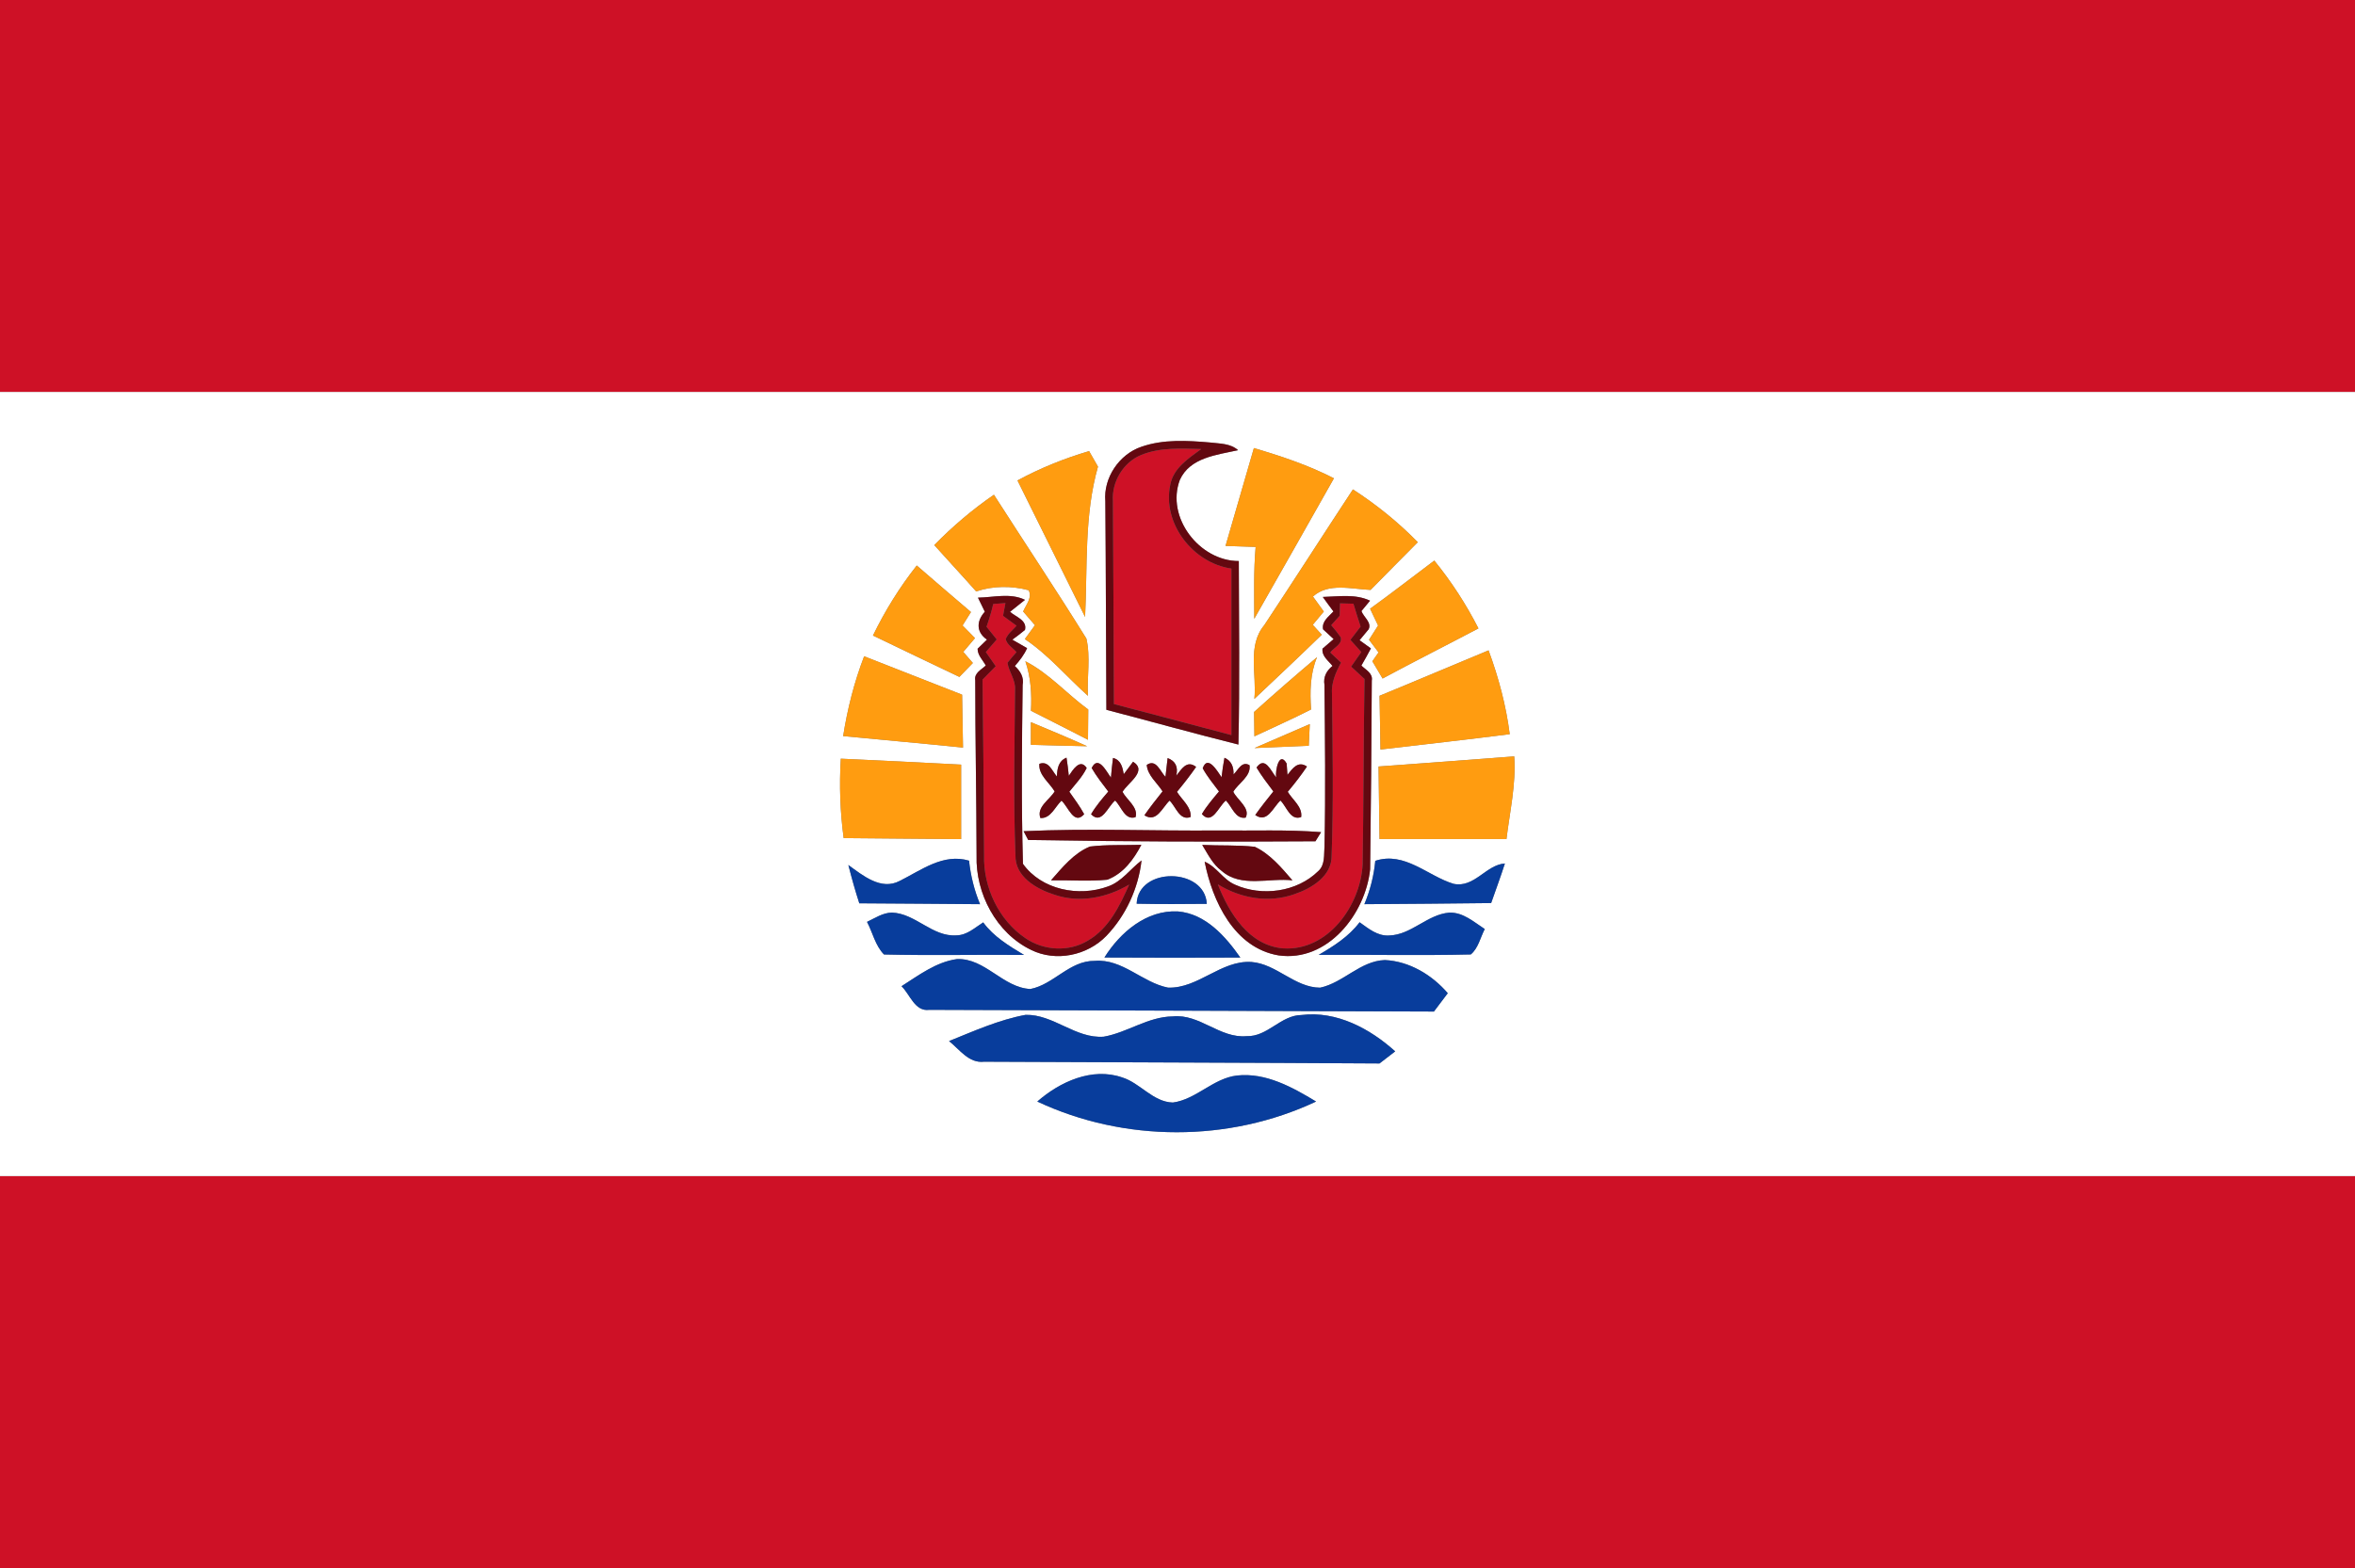 <?xml version="1.0" encoding="UTF-8" ?>
<!DOCTYPE svg PUBLIC "-//W3C//DTD SVG 1.1//EN" "http://www.w3.org/Graphics/SVG/1.1/DTD/svg11.dtd">
<svg width="512px" height="341px" viewBox="0 0 512 341" version="1.1" xmlns="http://www.w3.org/2000/svg">
<rect x="0" y="0" width="512" height="341" fill="#808080" stroke="none"/>
<g id="#ce1126ff">
<path fill="#ce1126" opacity="1.00" d=" M 0.00 0.00 L 512.00 0.00 L 512.00 85.25 C 341.33 85.25 170.67 85.25 0.00 85.25 L 0.00 0.00 Z" />
<path fill="#ce1126" opacity="1.00" d=" M 248.06 98.96 C 252.20 97.24 256.79 97.55 261.16 97.65 C 258.42 99.67 255.15 101.75 254.44 105.36 C 252.60 113.79 259.35 122.45 267.72 123.65 C 267.73 135.72 267.73 147.79 267.72 159.86 C 259.22 157.57 250.69 155.36 242.18 153.11 C 242.09 138.40 242.08 123.68 241.96 108.97 C 241.67 104.80 244.19 100.57 248.06 98.96 Z" />
<path fill="#ce1126" opacity="1.00" d=" M 215.94 131.35 C 216.82 131.28 217.70 131.21 218.59 131.15 C 218.41 132.08 218.24 133.00 218.07 133.93 C 219.05 134.64 220.03 135.36 221.01 136.07 C 220.20 137.01 219.12 137.79 218.65 138.98 C 218.94 140.24 220.20 140.89 220.99 141.82 C 220.31 142.57 219.66 143.34 219.04 144.14 C 219.34 146.14 220.82 147.84 220.68 149.94 C 220.58 161.96 220.29 173.99 220.77 186.00 C 220.66 190.69 225.39 193.36 229.30 194.59 C 234.74 196.43 240.65 195.24 245.50 192.36 C 243.45 196.97 241.09 201.91 236.54 204.54 C 232.41 207.08 226.89 206.75 222.93 204.02 C 217.12 200.09 213.76 192.95 213.95 185.98 C 213.87 173.25 213.79 160.52 213.62 147.79 C 214.57 146.82 215.53 145.85 216.48 144.88 C 215.76 143.85 215.05 142.82 214.33 141.80 C 215.12 140.89 215.91 139.97 216.70 139.06 C 215.96 138.14 215.22 137.22 214.48 136.30 C 215.05 134.68 215.55 133.03 215.94 131.35 Z" />
<path fill="#ce1126" opacity="1.00" d=" M 291.33 131.21 C 292.30 131.24 293.27 131.27 294.25 131.29 C 294.74 132.95 295.27 134.61 295.81 136.26 C 295.07 137.22 294.32 138.18 293.59 139.15 C 294.37 140.04 295.16 140.92 295.96 141.80 C 295.22 142.86 294.48 143.91 293.75 144.97 C 294.72 145.86 295.69 146.76 296.66 147.66 C 296.43 161.11 296.47 174.56 296.25 188.00 C 295.77 196.92 288.72 206.88 278.97 206.24 C 271.54 205.62 267.22 198.59 264.77 192.31 C 269.70 195.35 275.82 196.44 281.37 194.47 C 285.13 193.21 289.60 190.54 289.51 186.02 C 289.93 174.36 289.74 162.67 289.59 151.00 C 289.39 148.52 290.40 146.23 291.55 144.10 C 290.77 143.37 289.99 142.64 289.22 141.90 C 289.97 140.83 291.91 140.10 291.48 138.58 C 290.83 137.67 290.15 136.79 289.42 135.96 C 289.88 135.44 290.80 134.42 291.26 133.91 C 291.28 133.23 291.32 131.88 291.33 131.21 Z" />
<path fill="#ce1126" opacity="1.00" d=" M 0.00 255.75 C 170.67 255.75 341.33 255.75 512.00 255.75 L 512.00 341.00 L 0.00 341.00 L 0.00 255.75 Z" />
</g>
<g id="#ffffffff">
<path fill="#ffffff" opacity="1.00" d=" M 0.00 85.25 C 170.67 85.25 341.33 85.25 512.00 85.25 L 512.00 255.75 C 341.33 255.75 170.67 255.75 0.00 255.75 L 0.00 85.25 M 248.15 97.16 C 243.34 98.78 239.87 103.91 240.31 108.99 C 240.44 124.11 240.44 139.24 240.54 154.36 C 250.11 156.86 259.64 159.52 269.24 161.92 C 269.55 148.62 269.35 135.31 269.33 122.01 C 260.79 122.03 253.43 112.51 256.51 104.36 C 258.72 99.47 264.58 98.93 269.17 97.90 C 267.49 96.40 265.18 96.49 263.10 96.23 C 258.13 95.80 252.94 95.49 248.15 97.16 M 221.21 104.48 C 226.11 114.38 231.02 124.27 235.91 134.17 C 236.45 123.27 235.69 112.08 238.71 101.48 C 238.06 100.35 237.42 99.23 236.78 98.10 C 231.39 99.69 226.16 101.80 221.21 104.48 M 266.44 118.72 C 268.62 118.79 270.80 118.88 272.99 118.94 C 272.53 124.14 272.69 129.36 272.69 134.57 C 278.49 124.40 284.25 114.21 290.01 104.02 C 284.48 101.17 278.56 99.20 272.61 97.44 C 270.54 104.53 268.48 111.62 266.44 118.72 M 274.85 135.97 C 271.12 140.48 273.26 146.67 272.71 151.99 C 277.62 147.36 282.54 142.73 287.37 138.03 C 286.88 137.49 285.90 136.41 285.41 135.88 C 286.21 134.92 287.02 133.95 287.81 132.99 C 287.03 131.90 286.24 130.82 285.45 129.73 C 288.83 126.66 293.87 128.12 297.98 128.29 C 301.38 124.81 304.82 121.37 308.24 117.91 C 303.99 113.57 299.25 109.73 294.14 106.43 C 287.68 116.26 281.34 126.17 274.85 135.97 M 203.12 118.54 C 206.14 121.92 209.23 125.23 212.23 128.62 C 215.90 127.38 219.92 127.37 223.65 128.36 C 224.45 130.05 223.06 131.51 222.44 132.98 C 223.29 133.97 224.15 134.96 225.01 135.96 C 224.27 136.96 223.54 137.97 222.81 138.98 C 227.95 142.42 231.95 147.22 236.53 151.32 C 236.30 147.19 237.13 142.91 236.19 138.87 C 229.66 128.35 222.77 118.03 216.09 107.59 C 211.42 110.80 207.09 114.49 203.12 118.54 M 297.87 132.38 C 298.46 133.59 299.01 134.82 299.61 136.03 C 298.96 137.07 298.29 138.09 297.64 139.13 C 298.33 140.04 299.03 140.96 299.71 141.88 C 299.38 142.36 298.70 143.32 298.36 143.80 C 299.11 145.04 299.85 146.30 300.59 147.56 C 307.49 143.84 314.49 140.32 321.43 136.66 C 318.75 131.42 315.55 126.47 311.83 121.91 C 307.17 125.40 302.59 128.97 297.87 132.38 M 199.31 122.98 C 195.59 127.69 192.42 132.81 189.79 138.21 C 196.04 141.24 202.32 144.21 208.58 147.21 C 209.55 146.20 210.53 145.19 211.51 144.18 C 210.99 143.58 209.95 142.37 209.43 141.77 C 210.26 140.76 211.11 139.77 211.97 138.77 C 211.07 137.85 210.17 136.93 209.27 136.02 C 209.87 135.04 210.49 134.07 211.10 133.10 C 207.14 129.77 203.24 126.35 199.31 122.98 M 212.62 129.97 C 213.10 131.00 213.60 132.02 214.11 133.03 C 212.28 135.05 212.19 137.45 214.58 139.10 C 214.07 139.59 213.05 140.59 212.54 141.08 C 212.54 142.51 213.68 143.55 214.32 144.73 C 213.37 145.64 211.75 146.34 212.03 147.95 C 212.03 160.65 212.29 173.35 212.32 186.05 C 212.07 194.30 216.61 202.93 224.16 206.57 C 229.56 209.25 236.41 207.81 240.55 203.51 C 244.78 199.10 247.49 193.19 248.18 187.12 C 245.72 188.98 243.89 191.74 240.87 192.78 C 234.56 195.10 226.44 193.53 222.40 187.86 C 222.03 174.89 222.17 161.92 222.33 148.95 C 222.66 147.28 221.82 145.92 220.63 144.84 C 221.68 143.66 222.66 142.41 223.30 140.95 C 222.49 140.49 220.89 139.57 220.09 139.11 C 221.02 138.43 221.95 137.74 222.84 136.99 C 223.36 134.86 220.82 134.16 219.59 133.05 C 220.68 132.19 221.76 131.33 222.84 130.45 C 219.66 128.89 216.00 129.92 212.62 129.97 M 287.59 129.82 C 288.34 130.88 289.12 131.92 289.90 132.97 C 288.90 134.09 287.32 135.10 287.65 136.86 C 288.22 137.39 289.37 138.45 289.95 138.98 C 289.34 139.50 288.14 140.54 287.53 141.06 C 287.33 142.70 288.81 143.69 289.70 144.82 C 288.41 145.84 287.66 147.23 287.95 148.92 C 288.07 160.62 288.21 172.32 287.96 184.02 C 287.80 185.86 288.14 188.07 286.60 189.44 C 281.97 194.00 274.36 195.02 268.50 192.39 C 265.89 191.28 264.52 188.49 261.90 187.39 C 263.60 196.02 268.35 206.15 277.98 207.77 C 288.63 209.28 296.86 198.77 297.88 189.06 C 298.06 175.38 298.17 161.69 298.24 148.00 C 298.52 146.41 296.91 145.66 295.98 144.74 C 296.69 143.51 297.38 142.27 298.05 141.01 C 297.43 140.57 296.20 139.68 295.58 139.23 C 296.08 138.63 297.07 137.44 297.56 136.84 C 298.27 135.36 296.45 134.19 295.99 132.89 C 296.46 132.33 297.39 131.20 297.86 130.63 C 294.64 129.11 291.01 129.73 287.59 129.82 M 299.93 151.31 C 299.99 155.21 300.05 159.10 300.13 163.00 C 309.49 161.89 318.87 160.86 328.23 159.66 C 327.44 153.42 325.80 147.33 323.63 141.43 C 315.72 144.70 307.85 148.07 299.93 151.31 M 187.87 142.72 C 185.72 148.32 184.24 154.15 183.31 160.08 C 192.00 160.92 200.69 161.69 209.37 162.58 C 209.31 158.75 209.24 154.91 209.17 151.07 C 202.08 148.27 194.96 145.53 187.87 142.72 M 272.65 154.83 C 272.67 156.59 272.69 158.36 272.72 160.13 C 276.83 158.19 280.99 156.35 285.04 154.29 C 284.78 150.44 284.82 146.52 286.34 142.91 C 281.71 146.81 277.15 150.79 272.65 154.83 M 222.92 143.80 C 224.11 147.27 224.34 150.93 224.14 154.57 C 228.28 156.66 232.42 158.76 236.54 160.88 C 236.57 158.68 236.58 156.49 236.60 154.30 C 231.95 150.92 228.10 146.44 222.92 143.80 M 224.13 157.05 C 224.13 158.69 224.12 160.32 224.12 161.97 C 228.20 162.09 232.28 162.21 236.36 162.28 C 232.31 160.47 228.23 158.75 224.13 157.05 M 272.74 162.68 C 276.67 162.52 280.61 162.34 284.54 162.18 C 284.61 160.60 284.68 159.03 284.76 157.47 C 280.76 159.22 276.75 160.95 272.74 162.68 M 182.80 164.99 C 182.45 170.76 182.65 176.54 183.42 182.26 C 191.94 182.36 200.45 182.39 208.96 182.48 C 208.97 177.08 208.97 171.68 208.96 166.28 C 200.24 165.82 191.52 165.39 182.80 164.99 M 229.78 168.86 C 228.71 167.65 228.01 165.36 225.97 166.11 C 225.74 168.54 228.15 170.18 229.29 172.11 C 228.19 173.94 225.32 175.48 226.19 177.90 C 228.45 178.04 229.36 175.45 230.78 174.12 C 232.25 175.42 233.49 179.56 235.71 177.06 C 234.77 175.34 233.60 173.76 232.48 172.17 C 233.81 170.51 235.33 168.94 236.26 167.01 C 234.80 164.82 233.22 167.48 232.37 168.72 C 232.25 167.40 232.07 166.08 231.87 164.77 C 230.11 165.47 229.84 167.15 229.78 168.86 M 241.98 164.83 C 241.79 166.25 241.65 167.67 241.53 169.10 C 240.57 167.83 238.77 164.08 237.34 167.02 C 238.38 168.84 239.70 170.47 240.95 172.14 C 239.61 173.71 238.25 175.28 237.21 177.07 C 239.52 179.47 240.85 175.37 242.44 174.09 C 243.80 175.39 244.55 178.46 246.88 177.71 C 247.52 175.56 244.96 173.95 244.05 172.21 C 245.18 170.23 249.57 167.69 246.34 165.65 C 245.66 166.55 244.99 167.45 244.32 168.36 C 244.05 166.83 243.70 165.26 241.98 164.83 M 266.21 164.79 C 265.95 166.19 265.74 167.60 265.58 169.02 C 264.69 167.76 262.57 164.00 261.48 167.08 C 262.47 168.89 263.79 170.48 265.02 172.12 C 263.70 173.70 262.35 175.26 261.30 177.03 C 263.54 179.56 264.94 175.34 266.52 174.09 C 267.85 175.38 268.57 178.22 270.82 177.81 C 271.89 175.72 268.97 173.96 268.13 172.18 C 269.25 170.30 272.00 168.84 271.67 166.42 C 269.99 165.39 269.20 167.46 268.18 168.41 C 268.24 166.81 267.75 165.45 266.21 164.79 M 299.71 166.69 C 299.77 171.95 299.84 177.21 299.92 182.46 C 309.12 182.47 318.32 182.46 327.52 182.47 C 328.25 176.50 329.63 170.55 329.21 164.49 C 319.38 165.26 309.54 165.96 299.71 166.69 M 249.31 166.35 C 249.51 168.67 251.58 170.23 252.75 172.10 C 251.40 173.80 250.05 175.51 248.80 177.30 C 251.46 179.00 252.69 175.60 254.28 174.11 C 255.66 175.44 256.47 178.58 258.86 177.67 C 259.02 175.45 256.95 173.95 255.89 172.20 C 257.34 170.45 258.75 168.65 260.05 166.78 C 258.02 165.19 256.87 167.28 255.74 168.68 C 256.18 166.76 255.55 165.49 253.85 164.86 C 253.73 165.88 253.50 167.92 253.38 168.94 C 252.21 167.74 251.35 164.94 249.31 166.35 M 273.18 166.91 C 274.26 168.74 275.57 170.41 276.84 172.11 C 275.49 173.79 274.15 175.48 272.90 177.24 C 275.53 179.11 276.78 175.55 278.38 174.09 C 279.74 175.41 280.52 178.54 282.89 177.69 C 283.21 175.46 281.00 173.94 279.97 172.19 C 281.45 170.43 282.86 168.61 284.15 166.70 C 282.19 165.37 281.02 167.11 279.91 168.50 C 279.87 167.89 279.77 166.66 279.73 166.04 C 278.10 163.16 277.20 167.67 277.45 169.05 C 276.33 167.73 275.03 164.29 273.18 166.91 M 222.54 180.76 C 222.79 181.24 223.29 182.19 223.54 182.67 C 244.34 183.03 265.19 183.09 285.99 182.95 C 286.30 182.45 286.91 181.46 287.22 180.97 C 279.85 180.37 272.45 180.70 265.07 180.60 C 250.90 180.74 236.70 180.10 222.54 180.76 M 228.50 191.44 C 232.57 191.37 236.67 191.71 240.73 191.31 C 244.21 190.00 246.49 186.90 248.14 183.72 C 244.41 183.84 240.66 183.64 236.95 184.10 C 233.42 185.56 230.96 188.66 228.50 191.44 M 261.37 183.74 C 262.60 185.74 263.66 187.97 265.61 189.40 C 269.84 193.12 275.91 190.86 280.99 191.45 C 278.60 188.69 276.18 185.75 272.81 184.15 C 269.02 183.73 265.18 183.94 261.37 183.74 M 195.59 191.58 C 191.53 193.71 187.57 190.37 184.44 188.11 C 185.15 190.91 185.93 193.69 186.82 196.44 C 195.57 196.48 204.32 196.57 213.07 196.63 C 211.81 193.61 211.03 190.42 210.68 187.17 C 205.08 185.50 200.30 189.24 195.59 191.58 M 299.00 187.20 C 298.70 190.45 297.88 193.62 296.63 196.63 C 305.82 196.55 315.00 196.52 324.19 196.39 C 325.19 193.52 326.25 190.68 327.18 187.78 C 323.06 188.06 320.54 193.17 316.00 192.20 C 310.34 190.47 305.42 185.11 299.00 187.20 M 247.12 196.53 C 252.20 196.64 257.29 196.61 262.37 196.56 C 261.95 188.62 247.44 188.47 247.12 196.53 M 240.11 208.23 C 249.96 208.29 259.81 208.28 269.66 208.24 C 266.43 203.61 262.09 198.71 256.10 198.21 C 249.27 197.84 243.53 202.76 240.11 208.23 M 188.50 200.48 C 189.73 202.81 190.30 205.66 192.19 207.57 C 202.33 207.82 212.49 207.58 222.64 207.67 C 219.38 205.71 216.04 203.71 213.76 200.59 C 211.95 201.74 210.24 203.37 207.98 203.41 C 202.71 203.80 199.08 198.65 193.92 198.46 C 191.94 198.49 190.23 199.66 188.50 200.48 M 302.01 203.44 C 299.49 203.61 297.50 201.92 295.59 200.56 C 293.26 203.66 289.98 205.74 286.68 207.66 C 297.71 207.58 308.75 207.83 319.77 207.56 C 321.41 206.18 321.84 203.88 322.80 202.04 C 320.44 200.51 318.09 198.36 315.09 198.47 C 310.29 198.86 306.86 203.31 302.01 203.44 M 196.00 214.47 C 197.85 216.24 198.88 220.04 202.03 219.61 C 238.60 219.70 275.18 219.88 311.75 219.98 C 312.76 218.65 313.76 217.32 314.76 215.99 C 311.33 212.00 306.43 209.05 301.09 208.78 C 295.73 208.97 292.07 213.71 287.01 214.79 C 281.49 214.77 277.55 209.63 272.08 209.20 C 265.45 208.78 260.53 214.99 253.95 214.78 C 248.34 213.69 244.05 208.46 238.00 208.96 C 232.53 208.89 229.11 214.09 224.02 215.08 C 218.01 214.78 214.20 208.34 208.06 208.57 C 203.52 209.20 199.76 212.08 196.00 214.47 M 206.33 226.40 C 208.62 228.22 210.65 231.29 213.96 230.89 C 242.62 231.03 271.27 231.09 299.92 231.27 C 301.06 230.39 302.19 229.51 303.33 228.64 C 297.84 223.69 290.60 219.80 282.99 220.73 C 278.43 220.76 275.62 225.49 271.02 225.33 C 265.19 225.86 260.82 220.42 254.97 221.04 C 249.60 221.09 245.13 224.54 239.96 225.45 C 233.83 225.91 229.03 220.56 222.98 220.70 C 217.19 221.76 211.77 224.22 206.33 226.40 M 225.52 239.55 C 244.43 248.44 267.22 248.46 286.13 239.55 C 280.97 236.43 275.20 233.22 268.96 233.89 C 263.77 234.47 260.11 239.08 254.99 239.77 C 250.64 239.65 247.91 235.51 243.92 234.29 C 237.40 232.06 230.42 235.26 225.52 239.55 Z" />
</g>
<g id="#630810ff">
<path fill="#630810" opacity="1.00" d=" M 248.15 97.16 C 252.94 95.49 258.13 95.80 263.10 96.23 C 265.18 96.49 267.49 96.40 269.17 97.90 C 264.58 98.93 258.72 99.47 256.51 104.36 C 253.43 112.51 260.79 122.03 269.33 122.01 C 269.35 135.31 269.55 148.62 269.24 161.92 C 259.64 159.52 250.11 156.86 240.54 154.36 C 240.44 139.24 240.44 124.11 240.31 108.99 C 239.87 103.91 243.34 98.78 248.15 97.16 M 248.06 98.96 C 244.19 100.57 241.67 104.80 241.96 108.97 C 242.08 123.68 242.09 138.40 242.18 153.11 C 250.69 155.36 259.22 157.57 267.72 159.86 C 267.73 147.79 267.73 135.72 267.72 123.65 C 259.35 122.45 252.60 113.79 254.44 105.36 C 255.15 101.75 258.42 99.67 261.16 97.65 C 256.79 97.55 252.20 97.24 248.06 98.96 Z" />
<path fill="#630810" opacity="1.00" d=" M 212.62 129.97 C 216.00 129.92 219.66 128.89 222.84 130.45 C 221.76 131.33 220.68 132.19 219.59 133.05 C 220.82 134.16 223.36 134.86 222.84 136.99 C 221.95 137.74 221.02 138.43 220.09 139.11 C 220.89 139.57 222.49 140.49 223.30 140.95 C 222.66 142.41 221.68 143.66 220.63 144.84 C 221.82 145.92 222.66 147.28 222.33 148.95 C 222.17 161.92 222.03 174.89 222.40 187.86 C 226.44 193.53 234.56 195.10 240.87 192.78 C 243.89 191.74 245.72 188.98 248.18 187.12 C 247.49 193.19 244.78 199.10 240.55 203.51 C 236.41 207.81 229.56 209.25 224.16 206.57 C 216.61 202.93 212.07 194.30 212.32 186.05 C 212.29 173.35 212.03 160.65 212.03 147.95 C 211.75 146.34 213.37 145.64 214.32 144.73 C 213.68 143.55 212.54 142.51 212.54 141.08 C 213.05 140.59 214.07 139.59 214.58 139.10 C 212.19 137.45 212.28 135.05 214.11 133.03 C 213.60 132.02 213.10 131.00 212.62 129.97 M 215.94 131.35 C 215.55 133.03 215.05 134.68 214.48 136.30 C 215.22 137.22 215.96 138.14 216.70 139.06 C 215.91 139.97 215.12 140.89 214.33 141.80 C 215.05 142.82 215.76 143.85 216.48 144.88 C 215.53 145.85 214.57 146.82 213.62 147.79 C 213.79 160.52 213.87 173.25 213.95 185.98 C 213.76 192.95 217.12 200.09 222.93 204.02 C 226.89 206.75 232.41 207.08 236.54 204.54 C 241.09 201.91 243.45 196.97 245.50 192.36 C 240.65 195.24 234.74 196.43 229.30 194.59 C 225.39 193.36 220.66 190.69 220.77 186.00 C 220.29 173.99 220.58 161.96 220.68 149.94 C 220.82 147.84 219.34 146.14 219.04 144.14 C 219.66 143.34 220.31 142.57 220.99 141.82 C 220.20 140.89 218.94 140.24 218.65 138.98 C 219.12 137.79 220.20 137.01 221.01 136.07 C 220.03 135.36 219.05 134.64 218.07 133.93 C 218.24 133.00 218.41 132.08 218.59 131.15 C 217.70 131.21 216.82 131.28 215.94 131.35 Z" />
<path fill="#630810" opacity="1.00" d=" M 287.59 129.82 C 291.01 129.73 294.64 129.11 297.86 130.63 C 297.39 131.20 296.46 132.33 295.99 132.89 C 296.45 134.19 298.27 135.36 297.56 136.84 C 297.07 137.44 296.08 138.63 295.58 139.23 C 296.20 139.68 297.43 140.57 298.05 141.01 C 297.38 142.27 296.69 143.51 295.98 144.74 C 296.91 145.66 298.52 146.41 298.24 148.00 C 298.17 161.69 298.06 175.38 297.88 189.06 C 296.86 198.77 288.63 209.28 277.98 207.77 C 268.35 206.15 263.60 196.02 261.90 187.39 C 264.52 188.49 265.89 191.28 268.50 192.39 C 274.36 195.02 281.97 194.00 286.60 189.44 C 288.14 188.07 287.80 185.86 287.96 184.02 C 288.21 172.32 288.07 160.62 287.95 148.92 C 287.66 147.23 288.41 145.84 289.70 144.82 C 288.81 143.69 287.33 142.70 287.53 141.06 C 288.14 140.54 289.34 139.50 289.95 138.98 C 289.37 138.45 288.22 137.39 287.65 136.86 C 287.32 135.10 288.90 134.09 289.90 132.97 C 289.12 131.92 288.34 130.88 287.59 129.82 M 291.33 131.21 C 291.32 131.88 291.28 133.23 291.26 133.91 C 290.80 134.42 289.88 135.44 289.42 135.96 C 290.15 136.79 290.83 137.67 291.48 138.58 C 291.91 140.10 289.97 140.83 289.22 141.90 C 289.99 142.64 290.77 143.37 291.55 144.10 C 290.40 146.23 289.39 148.52 289.59 151.00 C 289.74 162.67 289.93 174.36 289.51 186.02 C 289.60 190.54 285.13 193.21 281.37 194.47 C 275.82 196.44 269.70 195.35 264.77 192.31 C 267.22 198.59 271.54 205.62 278.97 206.24 C 288.72 206.88 295.77 196.92 296.25 188.00 C 296.47 174.56 296.43 161.11 296.66 147.66 C 295.69 146.76 294.72 145.86 293.75 144.97 C 294.48 143.91 295.22 142.86 295.96 141.80 C 295.16 140.92 294.37 140.04 293.59 139.15 C 294.32 138.18 295.07 137.22 295.81 136.26 C 295.27 134.61 294.74 132.95 294.25 131.29 C 293.27 131.27 292.30 131.24 291.33 131.21 Z" />
<path fill="#630810" opacity="1.00" d=" M 229.78 168.86 C 229.84 167.15 230.11 165.47 231.87 164.77 C 232.07 166.08 232.25 167.40 232.37 168.72 C 233.22 167.48 234.80 164.82 236.26 167.01 C 235.33 168.94 233.81 170.51 232.48 172.17 C 233.60 173.76 234.77 175.34 235.71 177.06 C 233.49 179.56 232.25 175.42 230.78 174.12 C 229.36 175.45 228.45 178.04 226.19 177.90 C 225.32 175.48 228.19 173.94 229.29 172.11 C 228.15 170.18 225.74 168.54 225.97 166.11 C 228.01 165.36 228.71 167.65 229.78 168.86 Z" />
<path fill="#630810" opacity="1.00" d=" M 241.98 164.83 C 243.70 165.26 244.05 166.83 244.32 168.36 C 244.99 167.45 245.66 166.55 246.34 165.65 C 249.57 167.69 245.18 170.23 244.05 172.21 C 244.96 173.95 247.52 175.56 246.88 177.71 C 244.55 178.46 243.80 175.39 242.44 174.09 C 240.85 175.37 239.52 179.47 237.21 177.07 C 238.25 175.28 239.61 173.71 240.95 172.14 C 239.70 170.47 238.38 168.84 237.34 167.02 C 238.77 164.08 240.57 167.83 241.53 169.10 C 241.65 167.67 241.79 166.25 241.98 164.83 Z" />
<path fill="#630810" opacity="1.00" d=" M 266.21 164.79 C 267.75 165.45 268.24 166.81 268.18 168.41 C 269.20 167.46 269.99 165.39 271.67 166.42 C 272.00 168.84 269.25 170.30 268.13 172.18 C 268.97 173.96 271.89 175.72 270.82 177.81 C 268.57 178.22 267.85 175.38 266.52 174.09 C 264.94 175.34 263.54 179.56 261.30 177.03 C 262.35 175.26 263.70 173.70 265.02 172.12 C 263.79 170.48 262.47 168.89 261.48 167.08 C 262.57 164.00 264.69 167.76 265.58 169.02 C 265.74 167.60 265.95 166.19 266.21 164.79 Z" />
<path fill="#630810" opacity="1.00" d=" M 249.31 166.35 C 251.35 164.94 252.21 167.74 253.38 168.94 C 253.50 167.92 253.73 165.88 253.85 164.86 C 255.55 165.49 256.18 166.76 255.74 168.68 C 256.87 167.28 258.02 165.19 260.05 166.78 C 258.75 168.65 257.34 170.45 255.89 172.20 C 256.95 173.95 259.02 175.45 258.86 177.67 C 256.47 178.58 255.66 175.44 254.28 174.11 C 252.69 175.60 251.46 179.00 248.80 177.30 C 250.05 175.51 251.40 173.80 252.75 172.10 C 251.58 170.23 249.51 168.67 249.31 166.35 Z" />
<path fill="#630810" opacity="1.00" d=" M 273.18 166.91 C 275.03 164.29 276.33 167.73 277.45 169.05 C 277.20 167.67 278.10 163.16 279.73 166.04 C 279.77 166.66 279.87 167.89 279.91 168.50 C 281.02 167.11 282.19 165.37 284.15 166.70 C 282.86 168.61 281.45 170.43 279.97 172.19 C 281.00 173.94 283.21 175.46 282.89 177.69 C 280.52 178.54 279.74 175.41 278.38 174.09 C 276.78 175.55 275.53 179.11 272.90 177.24 C 274.15 175.48 275.49 173.79 276.84 172.11 C 275.57 170.41 274.26 168.74 273.18 166.91 Z" />
<path fill="#630810" opacity="1.00" d=" M 222.54 180.76 C 236.70 180.10 250.90 180.74 265.07 180.60 C 272.45 180.70 279.85 180.37 287.22 180.97 C 286.91 181.46 286.30 182.45 285.99 182.95 C 265.19 183.09 244.34 183.03 223.54 182.67 C 223.29 182.19 222.79 181.24 222.54 180.76 Z" />
<path fill="#630810" opacity="1.00" d=" M 228.50 191.44 C 230.96 188.66 233.42 185.56 236.95 184.10 C 240.66 183.64 244.41 183.84 248.14 183.72 C 246.49 186.90 244.21 190.00 240.73 191.31 C 236.67 191.71 232.57 191.37 228.50 191.44 Z" />
<path fill="#630810" opacity="1.00" d=" M 261.37 183.74 C 265.18 183.94 269.02 183.73 272.81 184.15 C 276.18 185.75 278.60 188.69 280.99 191.45 C 275.91 190.86 269.84 193.12 265.61 189.40 C 263.66 187.97 262.60 185.74 261.37 183.74 Z" />
</g>
<g id="#ff9c10ff">
<path fill="#ff9c10" opacity="1.00" d=" M 221.21 104.48 C 226.16 101.80 231.39 99.69 236.78 98.10 C 237.42 99.23 238.06 100.35 238.71 101.48 C 235.69 112.08 236.45 123.27 235.91 134.17 C 231.02 124.27 226.11 114.38 221.21 104.48 Z" />
<path fill="#ff9c10" opacity="1.00" d=" M 266.44 118.72 C 268.48 111.62 270.54 104.53 272.61 97.44 C 278.56 99.20 284.48 101.17 290.01 104.02 C 284.25 114.21 278.49 124.40 272.69 134.57 C 272.69 129.36 272.53 124.14 272.99 118.94 C 270.80 118.88 268.62 118.79 266.44 118.72 Z" />
<path fill="#ff9c10" opacity="1.00" d=" M 274.85 135.97 C 281.34 126.17 287.68 116.26 294.14 106.43 C 299.25 109.73 303.99 113.57 308.24 117.91 C 304.82 121.37 301.38 124.81 297.98 128.29 C 293.87 128.12 288.83 126.66 285.45 129.73 C 286.24 130.82 287.03 131.90 287.81 132.99 C 287.02 133.95 286.21 134.92 285.41 135.88 C 285.90 136.41 286.88 137.49 287.37 138.03 C 282.54 142.73 277.62 147.36 272.71 151.99 C 273.26 146.67 271.12 140.48 274.85 135.97 Z" />
<path fill="#ff9c10" opacity="1.00" d=" M 203.12 118.54 C 207.09 114.49 211.42 110.80 216.09 107.59 C 222.77 118.03 229.66 128.35 236.19 138.87 C 237.13 142.91 236.30 147.19 236.53 151.32 C 231.95 147.22 227.95 142.42 222.81 138.98 C 223.54 137.97 224.27 136.96 225.01 135.96 C 224.15 134.96 223.29 133.97 222.44 132.98 C 223.06 131.51 224.45 130.05 223.65 128.36 C 219.92 127.37 215.90 127.38 212.23 128.62 C 209.23 125.23 206.14 121.92 203.12 118.54 Z" />
<path fill="#ff9c10" opacity="1.00" d=" M 297.87 132.38 C 302.59 128.97 307.17 125.40 311.83 121.91 C 315.55 126.47 318.75 131.42 321.43 136.66 C 314.49 140.32 307.49 143.84 300.59 147.56 C 299.85 146.30 299.11 145.04 298.36 143.80 C 298.70 143.32 299.38 142.36 299.71 141.88 C 299.03 140.96 298.33 140.04 297.64 139.13 C 298.29 138.09 298.96 137.07 299.61 136.03 C 299.01 134.82 298.46 133.59 297.87 132.38 Z" />
<path fill="#ff9c10" opacity="1.00" d=" M 199.31 122.98 C 203.24 126.35 207.14 129.77 211.10 133.10 C 210.49 134.07 209.87 135.04 209.27 136.02 C 210.17 136.93 211.07 137.85 211.97 138.77 C 211.11 139.77 210.26 140.76 209.43 141.77 C 209.95 142.37 210.99 143.58 211.51 144.18 C 210.53 145.19 209.55 146.20 208.58 147.21 C 202.32 144.21 196.04 141.24 189.79 138.21 C 192.42 132.81 195.59 127.69 199.31 122.98 Z" />
<path fill="#ff9c10" opacity="1.00" d=" M 299.93 151.31 C 307.85 148.07 315.72 144.70 323.63 141.43 C 325.80 147.33 327.44 153.42 328.23 159.66 C 318.87 160.86 309.49 161.89 300.13 163.00 C 300.05 159.10 299.99 155.21 299.93 151.31 Z" />
<path fill="#ff9c10" opacity="1.00" d=" M 187.87 142.72 C 194.96 145.53 202.08 148.27 209.17 151.07 C 209.24 154.91 209.31 158.75 209.37 162.58 C 200.69 161.69 192.00 160.92 183.31 160.08 C 184.24 154.15 185.72 148.32 187.87 142.72 Z" />
<path fill="#ff9c10" opacity="1.00" d=" M 272.65 154.83 C 277.15 150.79 281.71 146.81 286.34 142.91 C 284.82 146.52 284.78 150.44 285.04 154.29 C 280.99 156.35 276.83 158.19 272.72 160.13 C 272.69 158.36 272.67 156.59 272.65 154.83 Z" />
<path fill="#ff9c10" opacity="1.00" d=" M 222.92 143.80 C 228.10 146.44 231.95 150.92 236.60 154.30 C 236.58 156.49 236.57 158.68 236.54 160.88 C 232.42 158.76 228.28 156.66 224.14 154.57 C 224.34 150.93 224.11 147.27 222.92 143.80 Z" />
<path fill="#ff9c10" opacity="1.00" d=" M 224.13 157.05 C 228.23 158.75 232.31 160.47 236.36 162.28 C 232.28 162.21 228.20 162.09 224.12 161.97 C 224.12 160.32 224.13 158.69 224.13 157.05 Z" />
<path fill="#ff9c10" opacity="1.00" d=" M 272.74 162.68 C 276.75 160.95 280.76 159.22 284.76 157.47 C 284.68 159.03 284.61 160.60 284.54 162.18 C 280.61 162.34 276.67 162.52 272.74 162.68 Z" />
<path fill="#ff9c10" opacity="1.00" d=" M 182.80 164.99 C 191.52 165.39 200.24 165.82 208.96 166.28 C 208.97 171.68 208.97 177.08 208.96 182.48 C 200.45 182.39 191.94 182.36 183.42 182.26 C 182.65 176.54 182.45 170.76 182.80 164.99 Z" />
<path fill="#ff9c10" opacity="1.00" d=" M 299.71 166.69 C 309.54 165.96 319.38 165.26 329.21 164.49 C 329.63 170.55 328.25 176.50 327.52 182.47 C 318.32 182.46 309.12 182.47 299.92 182.46 C 299.84 177.21 299.77 171.95 299.71 166.69 Z" />
</g>
<g id="#083d9cff">
<path fill="#083d9c" opacity="1.00" d=" M 195.59 191.58 C 200.30 189.24 205.08 185.50 210.68 187.17 C 211.03 190.42 211.81 193.61 213.07 196.63 C 204.32 196.57 195.57 196.48 186.82 196.44 C 185.93 193.69 185.15 190.91 184.44 188.11 C 187.57 190.37 191.53 193.71 195.59 191.58 Z" />
<path fill="#083d9c" opacity="1.00" d=" M 299.00 187.20 C 305.42 185.11 310.34 190.47 316.00 192.20 C 320.54 193.17 323.06 188.06 327.18 187.78 C 326.25 190.68 325.19 193.52 324.19 196.39 C 315.00 196.52 305.82 196.55 296.63 196.63 C 297.88 193.62 298.70 190.45 299.00 187.20 Z" />
<path fill="#083d9c" opacity="1.00" d=" M 247.12 196.53 C 247.44 188.47 261.95 188.62 262.37 196.56 C 257.29 196.61 252.20 196.64 247.12 196.53 Z" />
<path fill="#083d9c" opacity="1.00" d=" M 240.11 208.23 C 243.53 202.76 249.27 197.84 256.10 198.21 C 262.09 198.71 266.43 203.61 269.66 208.24 C 259.81 208.28 249.96 208.29 240.11 208.23 Z" />
<path fill="#083d9c" opacity="1.00" d=" M 188.50 200.48 C 190.23 199.66 191.94 198.49 193.92 198.46 C 199.08 198.65 202.71 203.80 207.98 203.41 C 210.24 203.37 211.95 201.74 213.76 200.59 C 216.04 203.71 219.38 205.71 222.64 207.67 C 212.49 207.58 202.33 207.82 192.19 207.57 C 190.30 205.66 189.73 202.81 188.50 200.48 Z" />
<path fill="#083d9c" opacity="1.00" d=" M 302.01 203.44 C 306.86 203.31 310.29 198.86 315.09 198.47 C 318.09 198.36 320.44 200.51 322.80 202.04 C 321.84 203.88 321.41 206.18 319.77 207.56 C 308.75 207.83 297.71 207.58 286.68 207.66 C 289.98 205.74 293.26 203.66 295.59 200.56 C 297.50 201.92 299.49 203.61 302.01 203.44 Z" />
<path fill="#083d9c" opacity="1.00" d=" M 196.00 214.47 C 199.76 212.08 203.52 209.20 208.06 208.57 C 214.20 208.34 218.01 214.78 224.02 215.08 C 229.11 214.09 232.53 208.89 238.00 208.96 C 244.05 208.46 248.34 213.69 253.95 214.78 C 260.53 214.99 265.45 208.78 272.08 209.20 C 277.55 209.63 281.49 214.77 287.01 214.79 C 292.07 213.71 295.73 208.97 301.09 208.78 C 306.43 209.05 311.33 212.00 314.76 215.99 C 313.76 217.32 312.76 218.65 311.75 219.98 C 275.18 219.88 238.60 219.70 202.03 219.61 C 198.88 220.04 197.85 216.24 196.00 214.47 Z" />
<path fill="#083d9c" opacity="1.00" d=" M 206.33 226.40 C 211.77 224.22 217.19 221.76 222.98 220.70 C 229.03 220.56 233.83 225.91 239.96 225.45 C 245.13 224.54 249.60 221.09 254.97 221.04 C 260.82 220.42 265.19 225.86 271.02 225.33 C 275.62 225.49 278.43 220.76 282.99 220.73 C 290.60 219.80 297.84 223.69 303.33 228.64 C 302.19 229.51 301.06 230.39 299.92 231.27 C 271.27 231.09 242.62 231.03 213.96 230.89 C 210.65 231.29 208.62 228.22 206.33 226.40 Z" />
<path fill="#083d9c" opacity="1.00" d=" M 225.52 239.55 C 230.42 235.26 237.40 232.06 243.92 234.29 C 247.91 235.51 250.64 239.65 254.99 239.77 C 260.11 239.08 263.77 234.47 268.96 233.89 C 275.20 233.22 280.97 236.43 286.13 239.55 C 267.22 248.46 244.43 248.44 225.52 239.55 Z" />
</g>
</svg>
